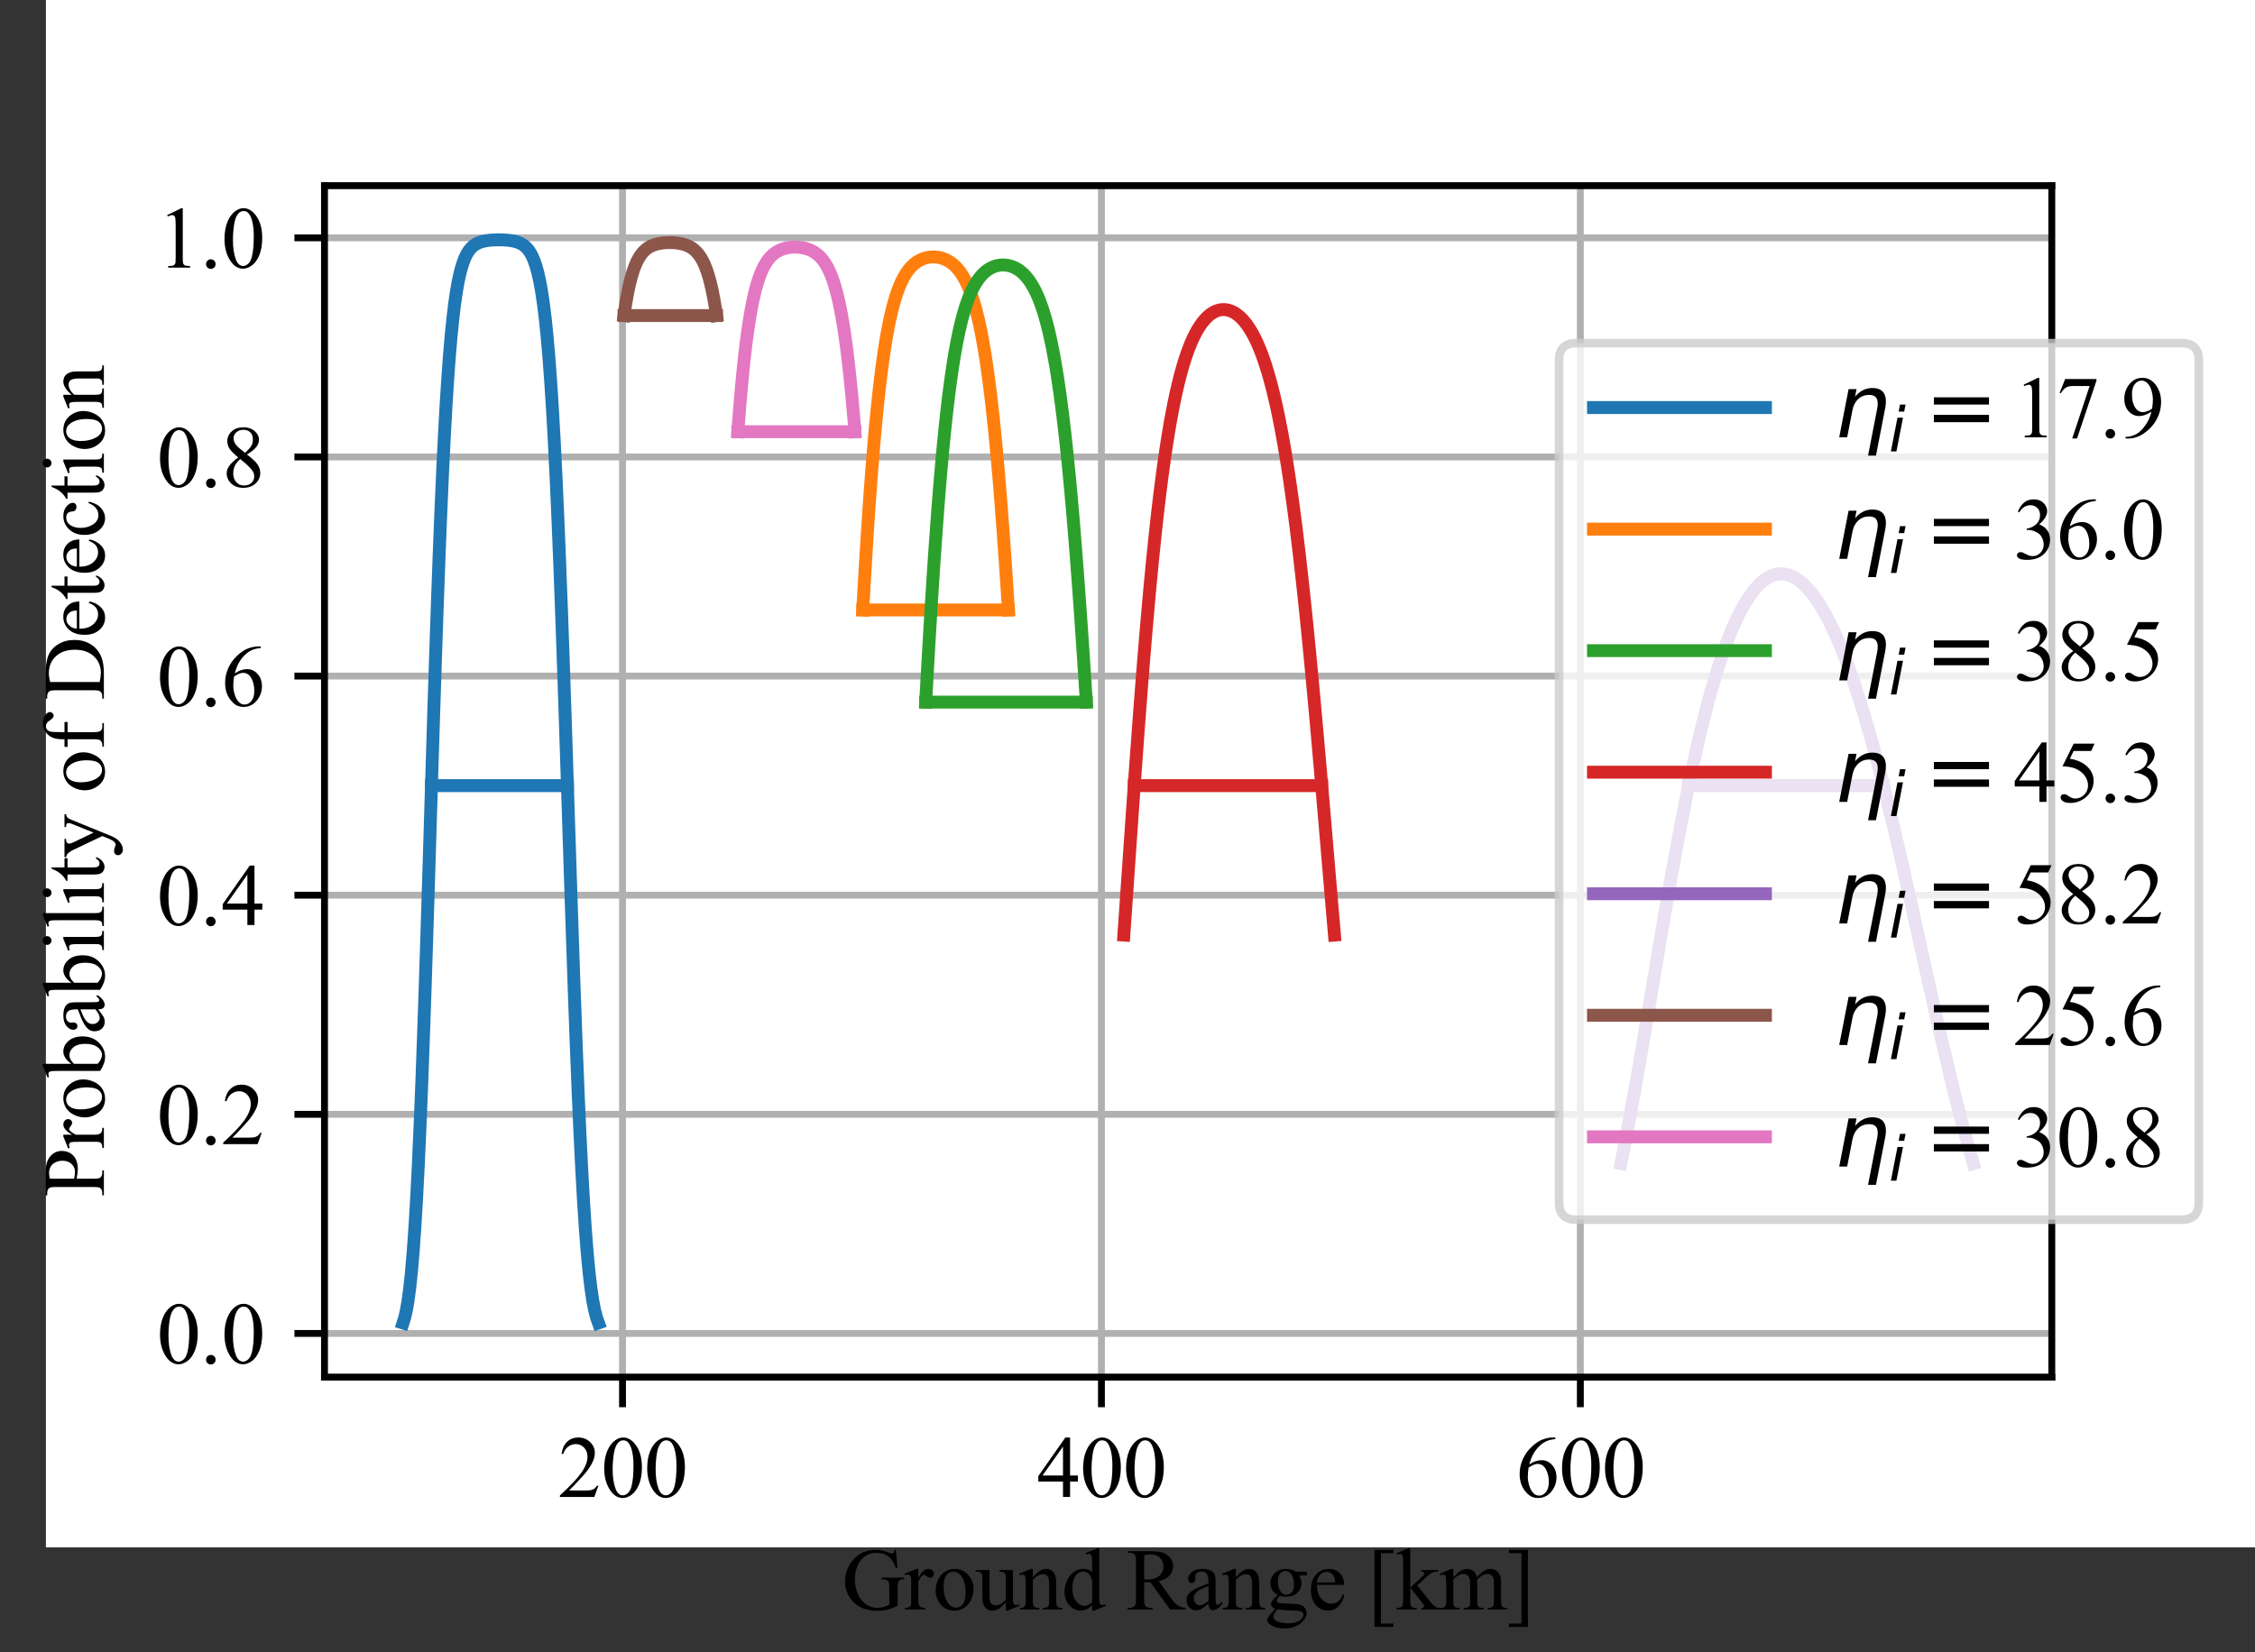 <?xml version="1.0" encoding="UTF-8" standalone="no"?>
<svg
   width="262.251pt"
   height="192.203pt"
   viewBox="0 0 262.251 192.203"
   version="1.1"
   id="svg537"
   sodipodi:docname="fig.svg"
   xmlns:inkscape="http://www.inkscape.org/namespaces/inkscape"
   xmlns:sodipodi="http://sodipodi.sourceforge.net/DTD/sodipodi-0.dtd"
   xmlns:xlink="http://www.w3.org/1999/xlink"
   xmlns="http://www.w3.org/2000/svg"
   xmlns:svg="http://www.w3.org/2000/svg"
   xmlns:rdf="http://www.w3.org/1999/02/22-rdf-syntax-ns#"
   xmlns:cc="http://creativecommons.org/ns#"
   xmlns:dc="http://purl.org/dc/elements/1.1/">
  <rect x="0" y="0" width="262.251" height="192.203" fill="#333333" stroke="none"/>
  <sodipodi:namedview
     id="namedview539"
     pagecolor="#ffffff"
     bordercolor="#000000"
     borderopacity="0.25"
     inkscape:showpageshadow="2"
     inkscape:pageopacity="0.0"
     inkscape:pagecheckerboard="0"
     inkscape:deskcolor="#d1d1d1"
     inkscape:document-units="pt"
     showgrid="false" />
  <defs
     id="defs6">
    <style
       type="text/css"
       id="style4">*{stroke-linejoin: round; stroke-linecap: butt}</style>
  </defs>
  <g
     id="figure_1"
     transform="translate(5.339)">
    <g
       id="patch_1">
      <path
         d="M 0,180 H 259.2 V 0 H 0 Z"
         style="fill:#ffffff"
         id="path8" />
    </g>
    <g
       id="axes_1">
      <g
         id="patch_2">
        <path
           d="M 32.4,160.2 H 233.28 V 21.6 H 32.4 Z"
           style="fill:#ffffff"
           id="path11" />
      </g>
      <g
         id="matplotlib.axis_1">
        <g
           id="xtick_1">
          <g
             id="line2d_1">
            <path
               d="M 67.059,160.2 V 21.6"
               clip-path="url(#p7efea73b7e)"
               style="fill:none;stroke:#b0b0b0;stroke-width:0.8;stroke-linecap:square"
               id="path14" />
          </g>
          <g
             id="line2d_2">
            <defs
               id="defs18">
              <path
                 id="m1ad8801117"
                 d="M 0,0 V 3.5"
                 style="stroke:#000000;stroke-width:0.8" />
            </defs>
            <g
               id="g22">
              <use
                 xlink:href="#m1ad8801117"
                 x="67.059"
                 y="160.2"
                 style="stroke:#000000;stroke-width:0.8"
                 id="use20" />
            </g>
          </g>
          <g
             id="text_1">
            <!-- 200 -->
            <g
               transform="matrix(0.1,0,0,-0.1,59.559,174.144)"
               id="g35">
              <defs
                 id="defs27">
                <path
                   id="TimesNewRomanPSMT-32"
                   d="M 2934,816 2638,0 H 138 v 116 q 1103,1006 1553,1643 450,638 450,1166 0,403 -247,662 -247,260 -591,260 -312,0 -561,-183 Q 494,3481 375,3128 H 259 q 79,578 402,887 323,310 808,310 515,0 860,-331 346,-331 346,-781 0,-322 -150,-644 Q 2294,2063 1775,1497 997,647 803,472 h 1106 q 338,0 474,25 136,25 245,101 110,77 191,218 z"
                   transform="scale(0.016)" />
                <path
                   id="TimesNewRomanPSMT-30"
                   d="m 231,2094 q 0,725 219,1248 219,524 581,780 282,203 582,203 487,0 875,-497 484,-615 484,-1669 0,-737 -213,-1253 Q 2547,391 2217,158 1888,-75 1581,-75 975,-75 572,641 231,1244 231,2094 Z m 613,-78 q 0,-875 215,-1428 179,-466 532,-466 168,0 349,151 182,152 276,508 143,538 143,1516 0,725 -150,1209 -112,360 -290,510 -128,103 -310,103 -212,0 -378,-191 -225,-259 -306,-816 -81,-556 -81,-1096 z"
                   transform="scale(0.016)" />
              </defs>
              <use
                 xlink:href="#TimesNewRomanPSMT-32"
                 id="use29" />
              <use
                 xlink:href="#TimesNewRomanPSMT-30"
                 x="50"
                 id="use31" />
              <use
                 xlink:href="#TimesNewRomanPSMT-30"
                 x="100"
                 id="use33" />
            </g>
          </g>
        </g>
        <g
           id="xtick_2">
          <g
             id="line2d_3">
            <path
               d="M 122.755,160.2 V 21.6"
               clip-path="url(#p7efea73b7e)"
               style="fill:none;stroke:#b0b0b0;stroke-width:0.8;stroke-linecap:square"
               id="path39" />
          </g>
          <g
             id="line2d_4">
            <g
               id="g44">
              <use
                 xlink:href="#m1ad8801117"
                 x="122.755"
                 y="160.2"
                 style="stroke:#000000;stroke-width:0.8"
                 id="use42" />
            </g>
          </g>
          <g
             id="text_2">
            <!-- 400 -->
            <g
               transform="matrix(0.1,0,0,-0.1,115.255,174.144)"
               id="g56">
              <defs
                 id="defs48">
                <path
                   id="TimesNewRomanPSMT-34"
                   d="M 2978,1563 V 1119 H 2409 V 0 H 1894 V 1119 H 100 v 400 l 1966,2806 h 343 V 1563 Z m -1084,0 V 3666 L 406,1563 Z"
                   transform="scale(0.016)" />
              </defs>
              <use
                 xlink:href="#TimesNewRomanPSMT-34"
                 id="use50" />
              <use
                 xlink:href="#TimesNewRomanPSMT-30"
                 x="50"
                 id="use52" />
              <use
                 xlink:href="#TimesNewRomanPSMT-30"
                 x="100"
                 id="use54" />
            </g>
          </g>
        </g>
        <g
           id="xtick_3">
          <g
             id="line2d_5">
            <path
               d="M 178.452,160.2 V 21.6"
               clip-path="url(#p7efea73b7e)"
               style="fill:none;stroke:#b0b0b0;stroke-width:0.8;stroke-linecap:square"
               id="path60" />
          </g>
          <g
             id="line2d_6">
            <g
               id="g65">
              <use
                 xlink:href="#m1ad8801117"
                 x="178.452"
                 y="160.2"
                 style="stroke:#000000;stroke-width:0.8"
                 id="use63" />
            </g>
          </g>
          <g
             id="text_3">
            <!-- 600 -->
            <g
               transform="matrix(0.1,0,0,-0.1,170.952,174.144)"
               id="g77">
              <defs
                 id="defs69">
                <path
                   id="TimesNewRomanPSMT-36"
                   d="m 2869,4325 v -116 q -413,-40 -674,-164 -261,-123 -516,-376 -254,-253 -421,-564 -167,-311 -280,-739 450,309 903,309 435,0 753,-350 319,-350 319,-900 0,-531 -322,-969 -387,-531 -1025,-531 -434,0 -737,288 -594,559 -594,1450 0,568 228,1080 228,513 651,910 424,397 811,534 388,138 723,138 z M 925,2138 q -56,-422 -56,-682 0,-300 111,-652 111,-351 329,-557 160,-147 388,-147 272,0 486,256 214,257 214,732 0,534 -213,924 -212,391 -603,391 -118,0 -254,-50 -136,-50 -402,-215 z"
                   transform="scale(0.016)" />
              </defs>
              <use
                 xlink:href="#TimesNewRomanPSMT-36"
                 id="use71" />
              <use
                 xlink:href="#TimesNewRomanPSMT-30"
                 x="50"
                 id="use73" />
              <use
                 xlink:href="#TimesNewRomanPSMT-30"
                 x="100"
                 id="use75" />
            </g>
          </g>
        </g>
        <g
           id="text_4">
          <!-- Ground Range [km] -->
          <g
             transform="matrix(0.1,0,0,-0.1,92.571,187.227)"
             id="g132">
            <defs
               id="defs96">
              <path
                 id="TimesNewRomanPSMT-47"
                 d="m 3928,4334 110,-1337 h -110 q -165,500 -428,753 -378,366 -972,366 -809,0 -1231,-641 -353,-541 -353,-1287 0,-607 234,-1107 235,-500 614,-733 380,-232 780,-232 234,0 453,59 219,59 422,175 v 1225 q 0,319 -49,417 -48,99 -150,150 -101,52 -357,52 v 119 h 1640 v -119 h -78 q -244,0 -334,-163 -63,-115 -63,-456 V 278 Q 3697,84 3347,-6 2997,-97 2569,-97 1341,-97 703,691 225,1281 225,2053 q 0,560 269,1072 319,609 875,938 465,271 1100,271 231,0 420,-38 189,-37 536,-165 175,-65 234,-65 60,0 102,54 42,55 52,214 z"
                 transform="scale(0.016)" />
              <path
                 id="TimesNewRomanPSMT-72"
                 d="m 1038,2947 v -644 q 359,644 737,644 172,0 284,-105 113,-104 113,-242 0,-122 -82,-207 -81,-84 -193,-84 -109,0 -245,108 -136,108 -202,108 -56,0 -122,-62 -140,-129 -290,-422 V 669 q 0,-238 59,-360 41,-84 144,-140 103,-56 297,-56 V 0 H 72 v 113 q 219,0 325,68 78,50 109,160 16,53 16,303 v 1109 q 0,500 -21,595 -20,96 -75,139 -54,44 -135,44 -97,0 -219,-47 l -31,113 865,350 z"
                 transform="scale(0.016)" />
              <path
                 id="TimesNewRomanPSMT-6f"
                 d="m 1600,2947 q 650,0 1044,-494 334,-422 334,-969 0,-384 -185,-778 Q 2609,313 2286,112 1963,-88 1566,-88 919,-88 538,428 216,863 216,1403 q 0,394 195,783 195,389 514,575 319,186 675,186 z m -97,-203 q -165,0 -333,-99 -167,-98 -270,-345 -103,-247 -103,-634 0,-625 248,-1079 249,-453 655,-453 303,0 500,250 197,250 197,860 0,762 -328,1200 -222,300 -566,300 z"
                 transform="scale(0.016)" />
              <path
                 id="TimesNewRomanPSMT-75"
                 d="M 2709,2863 V 1128 q 0,-497 23,-608 24,-111 75,-155 52,-43 121,-43 97,0 219,53 L 3191,266 2334,-88 H 2194 V 519 Q 1825,119 1631,15 1438,-88 1222,-88 981,-88 804,51 628,191 559,409 491,628 491,1028 v 1278 q 0,203 -44,281 -44,79 -130,121 -86,42 -311,39 v 116 H 1009 V 947 q 0,-400 139,-525 140,-125 336,-125 135,0 305,84 170,85 405,322 v 1622 q 0,244 -89,330 -89,86 -371,92 v 116 z"
                 transform="scale(0.016)" />
              <path
                 id="TimesNewRomanPSMT-6e"
                 d="m 1034,2341 q 504,606 960,606 234,0 403,-117 169,-117 269,-386 68,-188 68,-575 V 647 q 0,-272 44,-369 35,-78 111,-122 77,-43 283,-43 V 0 H 1756 v 113 h 60 q 200,0 279,60 80,61 111,180 13,47 13,294 v 1172 q 0,390 -102,567 -101,177 -342,177 -372,0 -741,-407 V 647 q 0,-291 35,-359 44,-91 120,-133 77,-42 311,-42 V 0 H 84 v 113 h 63 q 219,0 295,110 77,111 77,424 v 1062 q 0,516 -24,628 -23,113 -72,153 -48,41 -129,41 -88,0 -210,-47 l -46,113 862,350 h 134 z"
                 transform="scale(0.016)" />
              <path
                 id="TimesNewRomanPSMT-64"
                 d="M 2222,322 Q 2013,103 1813,7 1613,-88 1381,-88 913,-88 563,304 213,697 213,1313 q 0,615 387,1126 388,511 997,511 378,0 625,-241 v 529 q 0,490 -24,602 -23,113 -73,153 -50,41 -125,41 -81,0 -216,-50 l -40,110 853,350 h 141 V 1134 q 0,-503 23,-614 23,-111 75,-155 52,-43 120,-43 85,0 225,53 l 35,-109 -850,-354 h -144 z m 0,219 v 1475 q -19,212 -113,387 -93,175 -248,264 -155,89 -302,89 -275,0 -490,-247 -285,-325 -285,-950 0,-631 275,-967 275,-336 613,-336 284,0 550,285 z"
                 transform="scale(0.016)" />
              <path
                 id="TimesNewRomanPSMT-20"
                 transform="scale(0.016)"
                 d="" />
              <path
                 id="TimesNewRomanPSMT-52"
                 d="M 4325,0 H 3194 L 1759,1981 q -159,-6 -259,-6 -41,0 -88,1 -46,2 -96,5 V 750 q 0,-400 87,-497 119,-137 356,-137 h 166 V 0 H 109 v 116 h 160 q 269,0 384,175 66,97 66,459 v 2738 q 0,400 -88,496 -122,138 -362,138 H 109 v 116 h 1544 q 675,0 995,-99 321,-98 544,-362 224,-264 224,-630 0,-391 -255,-679 -255,-287 -789,-405 L 3247,847 Q 3547,428 3762,290 3978,153 4325,116 Z M 1316,2178 q 59,0 103,-2 44,-1 72,-1 606,0 914,262 308,263 308,669 0,397 -249,645 -248,249 -658,249 -181,0 -490,-59 z"
                 transform="scale(0.016)" />
              <path
                 id="TimesNewRomanPSMT-61"
                 d="M 1822,413 Q 1381,72 1269,19 1100,-59 909,-59 613,-59 420,144 228,347 228,678 q 0,210 94,363 128,212 445,399 317,188 1055,457 v 112 q 0,429 -136,588 -136,159 -395,159 -197,0 -313,-106 -119,-106 -119,-244 l 7,-181 q 0,-144 -74,-222 -73,-78 -192,-78 -116,0 -189,81 -73,82 -73,222 0,269 275,494 275,225 771,225 382,0 625,-128 185,-97 272,-303 57,-135 57,-550 V 994 q 0,-410 15,-502 16,-92 52,-123 36,-31 83,-31 50,0 87,21 66,41 253,229 V 413 q -350,-469 -669,-469 -153,0 -244,106 -90,106 -93,363 z m 0,203 V 1706 Q 1350,1519 1213,1441 966,1303 859,1153 753,1003 753,825 q 0,-225 134,-374 135,-148 310,-148 237,0 625,313 z"
                 transform="scale(0.016)" />
              <path
                 id="TimesNewRomanPSMT-67"
                 d="m 966,1044 q -263,128 -404,357 -140,230 -140,508 0,425 320,731 321,307 821,307 409,0 709,-200 h 606 q 135,0 156,-8 22,-8 32,-26 18,-29 18,-100 0,-82 -15,-113 -10,-16 -33,-25 -23,-9 -158,-9 h -372 q 175,-225 175,-575 0,-400 -306,-685 -306,-284 -822,-284 -212,0 -434,62 Q 981,866 932,777 884,688 884,625 q 0,-53 52,-103 52,-50 202,-72 87,-12 437,-22 644,-15 834,-44 291,-40 464,-215 174,-175 174,-432 0,-353 -331,-662 -488,-456 -1272,-456 -603,0 -1019,272 -234,156 -234,325 0,75 34,150 53,115 219,321 22,29 319,338 -163,97 -230,173 -67,77 -67,174 0,109 89,256 89,147 411,416 z m 543,1753 q -231,0 -387,-185 -156,-184 -156,-565 0,-494 212,-766 163,-206 413,-206 237,0 390,178 153,178 153,560 0,496 -215,778 -160,206 -410,206 z M 934,0 q -146,-159 -221,-296 -75,-138 -75,-254 0,-150 181,-263 312,-193 903,-193 562,0 829,199 268,198 268,423 0,162 -160,231 -162,69 -643,81 -703,19 -1082,72 z"
                 transform="scale(0.016)" />
              <path
                 id="TimesNewRomanPSMT-65"
                 d="m 681,1784 q -3,-637 310,-1000 312,-362 734,-362 281,0 489,154 208,155 349,530 l 96,-62 Q 2594,616 2278,264 1963,-88 1488,-88 972,-88 605,314 238,716 238,1394 q 0,734 376,1145 377,411 945,411 482,0 791,-317 309,-317 309,-849 z m 0,182 h 1325 q -15,275 -65,387 -78,175 -233,275 -155,100 -324,100 -259,0 -464,-202 -204,-201 -239,-560 z"
                 transform="scale(0.016)" />
              <path
                 id="TimesNewRomanPSMT-5b"
                 d="M 1900,-1269 H 525 V 4334 H 1900 V 4088 H 994 v -5113 h 906 z"
                 transform="scale(0.016)" />
              <path
                 id="TimesNewRomanPSMT-6b"
                 d="M 1047,4444 V 1597 l 728,662 q 231,213 269,269 25,38 25,75 0,63 -52,108 -51,45 -170,52 v 100 h 1244 v -100 q -257,-7 -427,-79 -170,-71 -373,-256 l -735,-678 735,-928 q 306,-384 412,-488 150,-146 263,-190 78,-31 272,-31 V 0 H 1847 v 113 q 119,3 161,35 42,33 42,93 0,72 -125,231 L 1047,1594 V 644 q 0,-278 39,-366 39,-87 111,-125 72,-37 312,-40 V 0 H 53 v 113 q 219,0 328,53 66,34 100,106 47,103 47,356 v 2606 q 0,497 -22,608 -22,111 -72,153 -50,43 -131,43 -65,0 -197,-54 l -53,110 850,350 z"
                 transform="scale(0.016)" />
              <path
                 id="TimesNewRomanPSMT-6d"
                 d="m 1050,2338 q 313,312 369,359 140,119 302,184 163,66 323,66 269,0 462,-157 194,-156 260,-452 322,375 543,492 222,117 457,117 228,0 404,-117 177,-117 280,-383 69,-181 69,-569 V 647 q 0,-269 40,-369 32,-69 116,-117 84,-48 275,-48 V 0 H 3538 v 113 h 59 q 184,0 287,71 72,50 104,160 12,53 12,303 v 1231 q 0,350 -84,494 -122,200 -391,200 -166,0 -333,-83 -167,-83 -404,-308 l -7,-34 7,-134 V 647 q 0,-294 32,-366 33,-72 123,-120 91,-48 310,-48 V 0 H 1806 v 113 q 238,0 327,56 89,56 123,169 16,53 16,309 v 1231 q 0,350 -103,503 -138,200 -385,200 -168,0 -334,-90 -259,-138 -400,-310 V 647 q 0,-281 39,-366 39,-84 115,-126 77,-42 312,-42 V 0 H 100 v 113 q 197,0 275,42 78,42 118,134 41,92 41,358 v 1094 q 0,472 -28,609 -22,103 -69,142 -46,39 -128,39 -87,0 -209,-47 l -47,113 863,350 h 134 z"
                 transform="scale(0.016)" />
              <path
                 id="TimesNewRomanPSMT-5d"
                 d="M 234,4334 H 1609 V -1272 H 234 v 247 h 907 V 4088 H 234 Z"
                 transform="scale(0.016)" />
            </defs>
            <use
               xlink:href="#TimesNewRomanPSMT-47"
               id="use98" />
            <use
               xlink:href="#TimesNewRomanPSMT-72"
               x="72.217"
               id="use100" />
            <use
               xlink:href="#TimesNewRomanPSMT-6f"
               x="105.518"
               id="use102" />
            <use
               xlink:href="#TimesNewRomanPSMT-75"
               x="155.518"
               id="use104" />
            <use
               xlink:href="#TimesNewRomanPSMT-6e"
               x="205.518"
               id="use106" />
            <use
               xlink:href="#TimesNewRomanPSMT-64"
               x="255.518"
               id="use108" />
            <use
               xlink:href="#TimesNewRomanPSMT-20"
               x="305.518"
               id="use110" />
            <use
               xlink:href="#TimesNewRomanPSMT-52"
               x="330.518"
               id="use112" />
            <use
               xlink:href="#TimesNewRomanPSMT-61"
               x="397.217"
               id="use114" />
            <use
               xlink:href="#TimesNewRomanPSMT-6e"
               x="441.602"
               id="use116" />
            <use
               xlink:href="#TimesNewRomanPSMT-67"
               x="491.602"
               id="use118" />
            <use
               xlink:href="#TimesNewRomanPSMT-65"
               x="541.602"
               id="use120" />
            <use
               xlink:href="#TimesNewRomanPSMT-20"
               x="585.986"
               id="use122" />
            <use
               xlink:href="#TimesNewRomanPSMT-5b"
               x="610.986"
               id="use124" />
            <use
               xlink:href="#TimesNewRomanPSMT-6b"
               x="644.287"
               id="use126" />
            <use
               xlink:href="#TimesNewRomanPSMT-6d"
               x="694.287"
               id="use128" />
            <use
               xlink:href="#TimesNewRomanPSMT-5d"
               x="772.07"
               id="use130" />
          </g>
        </g>
      </g>
      <g
         id="matplotlib.axis_2">
        <g
           id="ytick_1">
          <g
             id="line2d_7">
            <path
               d="M 32.4,155.118 H 233.28"
               clip-path="url(#p7efea73b7e)"
               style="fill:none;stroke:#b0b0b0;stroke-width:0.8;stroke-linecap:square"
               id="path136" />
          </g>
          <g
             id="line2d_8">
            <defs
               id="defs140">
              <path
                 id="m14600b7619"
                 d="M 0,0 H -3.5"
                 style="stroke:#000000;stroke-width:0.8" />
            </defs>
            <g
               id="g144">
              <use
                 xlink:href="#m14600b7619"
                 x="32.4"
                 y="155.118"
                 style="stroke:#000000;stroke-width:0.8"
                 id="use142" />
            </g>
          </g>
          <g
             id="text_5">
            <!-- 0.0 -->
            <g
               transform="matrix(0.1,0,0,-0.1,12.9,158.59)"
               id="g156">
              <defs
                 id="defs148">
                <path
                   id="TimesNewRomanPSMT-2e"
                   d="M 800,606 Q 947,606 1047,504 1147,403 1147,259 1147,116 1045,14 944,-88 800,-88 656,-88 554,14 453,116 453,259 q 0,147 101,247 102,100 246,100 z"
                   transform="scale(0.016)" />
              </defs>
              <use
                 xlink:href="#TimesNewRomanPSMT-30"
                 id="use150" />
              <use
                 xlink:href="#TimesNewRomanPSMT-2e"
                 x="50"
                 id="use152" />
              <use
                 xlink:href="#TimesNewRomanPSMT-30"
                 x="75"
                 id="use154" />
            </g>
          </g>
        </g>
        <g
           id="ytick_2">
          <g
             id="line2d_9">
            <path
               d="M 32.4,129.628 H 233.28"
               clip-path="url(#p7efea73b7e)"
               style="fill:none;stroke:#b0b0b0;stroke-width:0.8;stroke-linecap:square"
               id="path160" />
          </g>
          <g
             id="line2d_10">
            <g
               id="g165">
              <use
                 xlink:href="#m14600b7619"
                 x="32.4"
                 y="129.628"
                 style="stroke:#000000;stroke-width:0.8"
                 id="use163" />
            </g>
          </g>
          <g
             id="text_6">
            <!-- 0.2 -->
            <g
               transform="matrix(0.1,0,0,-0.1,12.9,133.1)"
               id="g174">
              <use
                 xlink:href="#TimesNewRomanPSMT-30"
                 id="use168" />
              <use
                 xlink:href="#TimesNewRomanPSMT-2e"
                 x="50"
                 id="use170" />
              <use
                 xlink:href="#TimesNewRomanPSMT-32"
                 x="75"
                 id="use172" />
            </g>
          </g>
        </g>
        <g
           id="ytick_3">
          <g
             id="line2d_11">
            <path
               d="M 32.4,104.138 H 233.28"
               clip-path="url(#p7efea73b7e)"
               style="fill:none;stroke:#b0b0b0;stroke-width:0.8;stroke-linecap:square"
               id="path178" />
          </g>
          <g
             id="line2d_12">
            <g
               id="g183">
              <use
                 xlink:href="#m14600b7619"
                 x="32.4"
                 y="104.138"
                 style="stroke:#000000;stroke-width:0.8"
                 id="use181" />
            </g>
          </g>
          <g
             id="text_7">
            <!-- 0.4 -->
            <g
               transform="matrix(0.1,0,0,-0.1,12.9,107.61)"
               id="g192">
              <use
                 xlink:href="#TimesNewRomanPSMT-30"
                 id="use186" />
              <use
                 xlink:href="#TimesNewRomanPSMT-2e"
                 x="50"
                 id="use188" />
              <use
                 xlink:href="#TimesNewRomanPSMT-34"
                 x="75"
                 id="use190" />
            </g>
          </g>
        </g>
        <g
           id="ytick_4">
          <g
             id="line2d_13">
            <path
               d="M 32.4,78.647 H 233.28"
               clip-path="url(#p7efea73b7e)"
               style="fill:none;stroke:#b0b0b0;stroke-width:0.8;stroke-linecap:square"
               id="path196" />
          </g>
          <g
             id="line2d_14">
            <g
               id="g201">
              <use
                 xlink:href="#m14600b7619"
                 x="32.4"
                 y="78.647"
                 style="stroke:#000000;stroke-width:0.8"
                 id="use199" />
            </g>
          </g>
          <g
             id="text_8">
            <!-- 0.6 -->
            <g
               transform="matrix(0.1,0,0,-0.1,12.9,82.119)"
               id="g210">
              <use
                 xlink:href="#TimesNewRomanPSMT-30"
                 id="use204" />
              <use
                 xlink:href="#TimesNewRomanPSMT-2e"
                 x="50"
                 id="use206" />
              <use
                 xlink:href="#TimesNewRomanPSMT-36"
                 x="75"
                 id="use208" />
            </g>
          </g>
        </g>
        <g
           id="ytick_5">
          <g
             id="line2d_15">
            <path
               d="M 32.4,53.157 H 233.28"
               clip-path="url(#p7efea73b7e)"
               style="fill:none;stroke:#b0b0b0;stroke-width:0.8;stroke-linecap:square"
               id="path214" />
          </g>
          <g
             id="line2d_16">
            <g
               id="g219">
              <use
                 xlink:href="#m14600b7619"
                 x="32.4"
                 y="53.157"
                 style="stroke:#000000;stroke-width:0.8"
                 id="use217" />
            </g>
          </g>
          <g
             id="text_9">
            <!-- 0.8 -->
            <g
               transform="matrix(0.1,0,0,-0.1,12.9,56.629)"
               id="g231">
              <defs
                 id="defs223">
                <path
                   id="TimesNewRomanPSMT-38"
                   d="m 1228,2134 q -503,413 -649,663 -145,250 -145,519 0,412 319,710 319,299 847,299 513,0 825,-278 313,-278 313,-634 0,-238 -169,-485 -169,-247 -703,-581 550,-425 728,-669 237,-319 237,-672 0,-447 -341,-764 -340,-317 -893,-317 -603,0 -941,378 -268,303 -268,663 0,281 189,557 189,277 651,611 z m 491,335 q 375,337 475,532 100,196 100,443 0,328 -185,514 -184,186 -503,186 -318,0 -518,-185 -200,-184 -200,-431 0,-162 82,-325 83,-162 236,-309 z M 1375,2016 Q 1116,1797 991,1539 866,1281 866,981 866,578 1086,336 1306,94 1647,94 q 337,0 540,190 204,191 204,463 0,225 -119,403 -222,331 -897,866 z"
                   transform="scale(0.016)" />
              </defs>
              <use
                 xlink:href="#TimesNewRomanPSMT-30"
                 id="use225" />
              <use
                 xlink:href="#TimesNewRomanPSMT-2e"
                 x="50"
                 id="use227" />
              <use
                 xlink:href="#TimesNewRomanPSMT-38"
                 x="75"
                 id="use229" />
            </g>
          </g>
        </g>
        <g
           id="ytick_6">
          <g
             id="line2d_17">
            <path
               d="M 32.4,27.667 H 233.28"
               clip-path="url(#p7efea73b7e)"
               style="fill:none;stroke:#b0b0b0;stroke-width:0.8;stroke-linecap:square"
               id="path235" />
          </g>
          <g
             id="line2d_18">
            <g
               id="g240">
              <use
                 xlink:href="#m14600b7619"
                 x="32.4"
                 y="27.667"
                 style="stroke:#000000;stroke-width:0.8"
                 id="use238" />
            </g>
          </g>
          <g
             id="text_10">
            <!-- 1.0 -->
            <g
               transform="matrix(0.1,0,0,-0.1,12.9,31.138)"
               id="g252">
              <defs
                 id="defs244">
                <path
                   id="TimesNewRomanPSMT-31"
                   d="m 750,3822 1031,503 h 103 V 747 q 0,-356 30,-444 30,-87 123,-134 94,-47 382,-53 V 0 H 825 v 116 q 300,6 387,51 88,46 122,122 35,77 35,458 v 2287 q 0,463 -31,594 -22,100 -80,147 -58,47 -139,47 -116,0 -322,-97 z"
                   transform="scale(0.016)" />
              </defs>
              <use
                 xlink:href="#TimesNewRomanPSMT-31"
                 id="use246" />
              <use
                 xlink:href="#TimesNewRomanPSMT-2e"
                 x="50"
                 id="use248" />
              <use
                 xlink:href="#TimesNewRomanPSMT-30"
                 x="75"
                 id="use250" />
            </g>
          </g>
        </g>
        <g
           id="text_11">
          <!-- Probability of Detection -->
          <g
             transform="matrix(0,-0.1,-0.1,0,6.742,139.223)"
             id="g315">
            <defs
               id="defs265">
              <path
                 id="TimesNewRomanPSMT-50"
                 d="M 1313,1984 V 750 q 0,-400 87,-497 119,-137 359,-137 h 163 V 0 H 106 v 116 h 160 q 268,0 384,175 63,97 63,459 v 2738 q 0,400 -85,496 -122,138 -362,138 H 106 v 116 h 1553 q 569,0 897,-118 328,-117 553,-395 225,-278 225,-659 0,-519 -342,-844 -342,-325 -967,-325 -153,0 -331,22 -178,22 -381,65 z m 0,179 q 165,-32 293,-48 128,-15 219,-15 325,0 561,251 236,252 236,652 0,275 -113,511 -112,236 -319,353 -206,117 -468,117 -159,0 -409,-59 z"
                 transform="scale(0.016)" />
              <path
                 id="TimesNewRomanPSMT-62"
                 d="m 984,2369 q 416,578 897,578 441,0 769,-377 328,-376 328,-1029 Q 2978,778 2472,313 2038,-88 1503,-88 1253,-88 995,3 738,94 469,275 v 2966 q 0,487 -24,599 -23,113 -73,153 -50,41 -125,41 -88,0 -219,-50 l -44,110 860,350 h 140 z m 0,-200 V 456 q 160,-156 330,-236 170,-79 349,-79 284,0 529,312 246,313 246,910 0,550 -246,845 -245,295 -558,295 -165,0 -331,-84 -125,-63 -319,-250 z"
                 transform="scale(0.016)" />
              <path
                 id="TimesNewRomanPSMT-69"
                 d="m 928,4444 q 131,0 223,-93 93,-92 93,-223 0,-131 -93,-225 -92,-94 -223,-94 -131,0 -225,94 -94,94 -94,225 0,131 92,223 93,93 227,93 z M 1188,2947 V 647 q 0,-269 39,-358 39,-89 115,-133 77,-43 280,-43 V 0 H 231 v 113 q 210,0 281,40 72,41 114,134 43,94 43,360 v 1103 q 0,466 -28,603 -22,100 -69,139 -47,39 -128,39 -88,0 -213,-47 l -43,113 862,350 z"
                 transform="scale(0.016)" />
              <path
                 id="TimesNewRomanPSMT-6c"
                 d="M 1184,4444 V 647 q 0,-269 39,-357 40,-87 121,-132 81,-45 303,-45 V 0 H 244 v 113 q 197,0 268,40 72,41 113,134 41,94 41,360 v 2600 q 0,484 -22,595 -22,111 -71,151 -48,41 -123,41 -81,0 -206,-50 l -53,110 853,350 z"
                 transform="scale(0.016)" />
              <path
                 id="TimesNewRomanPSMT-74"
                 d="m 1031,3803 v -940 h 669 V 2644 H 1031 V 788 q 0,-279 80,-376 80,-96 205,-96 103,0 200,64 97,64 150,189 h 122 Q 1678,263 1478,108 1278,-47 1066,-47 922,-47 784,33 647,113 581,261 516,409 516,719 V 2644 H 63 v 103 q 171,69 351,233 180,164 320,389 72,119 200,434 z"
                 transform="scale(0.016)" />
              <path
                 id="TimesNewRomanPSMT-79"
                 d="m 38,2863 h 1334 v -116 h -66 q -140,0 -211,-61 -70,-61 -70,-152 0,-121 103,-337 l 697,-1444 641,1581 q 53,129 53,254 0,56 -22,84 -25,34 -78,54 -53,21 -188,21 v 116 h 932 v -116 q -116,-13 -179,-51 -62,-37 -137,-140 -28,-43 -106,-240 L 1575,-541 q -169,-415 -443,-627 -273,-213 -526,-213 -184,0 -303,106 -119,106 -119,244 0,131 86,211 86,79 236,79 103,0 282,-68 125,-47 156,-47 94,0 204,97 111,96 224,375 L 1575,113 547,2272 q -47,97 -150,241 -78,109 -128,146 -72,50 -231,88 z"
                 transform="scale(0.016)" />
              <path
                 id="TimesNewRomanPSMT-66"
                 d="M 1319,2638 V 756 q 0,-400 87,-506 116,-137 310,-137 h 259 V 0 H 266 v 113 h 128 q 125,0 228,62 103,63 142,169 39,106 39,412 V 2638 H 247 v 225 h 556 v 187 q 0,428 137,725 138,297 421,480 283,183 636,183 328,0 603,-213 181,-141 181,-316 0,-93 -81,-176 -81,-83 -175,-83 -72,0 -152,51 -79,52 -195,222 -115,171 -212,230 -97,60 -216,60 -144,0 -244,-77 -100,-77 -144,-238 -43,-160 -43,-829 v -206 h 737 v -225 z"
                 transform="scale(0.016)" />
              <path
                 id="TimesNewRomanPSMT-44"
                 d="m 109,0 v 116 h 160 q 269,0 381,172 69,103 69,462 v 2738 q 0,396 -88,496 -122,138 -362,138 H 109 v 116 h 1725 q 950,0 1445,-216 496,-216 797,-719 302,-503 302,-1162 0,-885 -537,-1478 Q 3238,0 2003,0 Z m 1210,306 q 397,-87 665,-87 725,0 1203,509 479,510 479,1381 0,879 -479,1385 -478,506 -1228,506 -281,0 -640,-91 z"
                 transform="scale(0.016)" />
              <path
                 id="TimesNewRomanPSMT-63"
                 d="M 2631,1088 Q 2516,522 2178,217 1841,-88 1431,-88 944,-88 581,321 219,731 219,1428 q 0,675 401,1097 402,422 964,422 422,0 694,-224 272,-223 272,-464 0,-118 -77,-192 -76,-73 -214,-73 -184,0 -278,119 -53,65 -70,249 -17,185 -127,282 -109,94 -303,94 -312,0 -503,-232 -253,-306 -253,-809 0,-513 251,-905 252,-392 680,-392 307,0 550,209 172,144 335,522 z"
                 transform="scale(0.016)" />
            </defs>
            <use
               xlink:href="#TimesNewRomanPSMT-50"
               id="use267" />
            <use
               xlink:href="#TimesNewRomanPSMT-72"
               x="55.615"
               id="use269" />
            <use
               xlink:href="#TimesNewRomanPSMT-6f"
               x="88.916"
               id="use271" />
            <use
               xlink:href="#TimesNewRomanPSMT-62"
               x="138.916"
               id="use273" />
            <use
               xlink:href="#TimesNewRomanPSMT-61"
               x="188.916"
               id="use275" />
            <use
               xlink:href="#TimesNewRomanPSMT-62"
               x="233.301"
               id="use277" />
            <use
               xlink:href="#TimesNewRomanPSMT-69"
               x="283.301"
               id="use279" />
            <use
               xlink:href="#TimesNewRomanPSMT-6c"
               x="311.084"
               id="use281" />
            <use
               xlink:href="#TimesNewRomanPSMT-69"
               x="338.867"
               id="use283" />
            <use
               xlink:href="#TimesNewRomanPSMT-74"
               x="366.65"
               id="use285" />
            <use
               xlink:href="#TimesNewRomanPSMT-79"
               x="394.434"
               id="use287" />
            <use
               xlink:href="#TimesNewRomanPSMT-20"
               x="444.434"
               id="use289" />
            <use
               xlink:href="#TimesNewRomanPSMT-6f"
               x="469.434"
               id="use291" />
            <use
               xlink:href="#TimesNewRomanPSMT-66"
               x="519.434"
               id="use293" />
            <use
               xlink:href="#TimesNewRomanPSMT-20"
               x="552.734"
               id="use295" />
            <use
               xlink:href="#TimesNewRomanPSMT-44"
               x="577.734"
               id="use297" />
            <use
               xlink:href="#TimesNewRomanPSMT-65"
               x="649.951"
               id="use299" />
            <use
               xlink:href="#TimesNewRomanPSMT-74"
               x="694.336"
               id="use301" />
            <use
               xlink:href="#TimesNewRomanPSMT-65"
               x="722.119"
               id="use303" />
            <use
               xlink:href="#TimesNewRomanPSMT-63"
               x="766.504"
               id="use305" />
            <use
               xlink:href="#TimesNewRomanPSMT-74"
               x="810.889"
               id="use307" />
            <use
               xlink:href="#TimesNewRomanPSMT-69"
               x="838.672"
               id="use309" />
            <use
               xlink:href="#TimesNewRomanPSMT-6f"
               x="866.455"
               id="use311" />
            <use
               xlink:href="#TimesNewRomanPSMT-6e"
               x="916.455"
               id="use313" />
          </g>
        </g>
      </g>
      <g
         id="line2d_19">
        <path
           d="m 41.531,153.9 0.198,-0.63 0.198,-0.866 0.198,-1.157 0.199,-1.503 0.199,-1.906 0.199,-2.36 0.199,-2.857 0.199,-3.386 0.199,-3.931 0.199,-4.473 0.199,-4.991 0.2,-5.464 0.2,-5.87 0.2,-6.191 0.2,-6.412 0.2,-6.524 0.2,-6.523 0.2,-6.411 0.201,-6.196 0.201,-5.893 0.201,-5.516 0.201,-5.086 0.201,-4.622 0.201,-4.142 0.201,-3.663 0.201,-3.2 0.202,-2.763 0.202,-2.36 0.202,-1.996 0.202,-1.673 0.202,-1.392 0.202,-1.149 0.203,-0.943 0.203,-0.769 0.203,-0.625 0.203,-0.506 0.203,-0.409 0.203,-0.33 0.203,-0.266 0.204,-0.214 0.204,-0.172 0.204,-0.139 0.204,-0.112 0.204,-0.09 0.204,-0.073 0.205,-0.059 0.205,-0.047 0.205,-0.038 0.205,-0.03 0.205,-0.024 0.205,-0.018 0.206,-0.014 0.206,-0.01 0.206,-0.006 0.206,-0.002 0.206,0.001 0.206,0.005 0.207,0.008 0.207,0.012 0.207,0.017 0.207,0.022 0.207,0.028 0.207,0.035 0.208,0.044 0.208,0.055 0.208,0.069 0.208,0.086 0.208,0.107 0.209,0.133 0.209,0.165 0.209,0.206 0.209,0.257 0.209,0.321 0.209,0.4 0.21,0.498 0.21,0.617 0.21,0.763 0.21,0.94 0.21,1.151 0.211,1.4 0.211,1.691 0.211,2.024 0.211,2.401 0.211,2.819 0.212,3.272 0.212,3.751 0.212,4.245 0.212,4.738 0.212,5.211 0.213,5.644 0.213,6.017 0.213,6.31 0.213,6.507 0.213,6.594 0.214,6.565 0.214,6.421 0.214,6.166 0.214,5.814 0.215,5.38 0.215,4.886 0.215,4.354 0.215,3.806 0.215,3.262 0.216,2.74 0.216,2.255 0.216,1.817 0.216,1.432 0.217,1.102 0.217,0.828 0.217,0.605"
           clip-path="url(#p7efea73b7e)"
           style="fill:none;stroke:#1f77b4;stroke-width:1.5;stroke-linecap:square"
           id="path319" />
      </g>
      <g
         id="line2d_20">
        <path
           d="m 44.839,91.392 h 15.81"
           clip-path="url(#p7efea73b7e)"
           style="fill:none;stroke:#1f77b4;stroke-width:1.5;stroke-linecap:square"
           id="path322" />
      </g>
      <g
         id="line2d_21">
        <path
           d="m 94.999,70.956 0.146,-2.587 0.146,-2.49 0.146,-2.389 0.146,-2.285 0.146,-2.18 0.147,-2.073 0.147,-1.966 0.147,-1.859 0.147,-1.754 0.147,-1.651 0.147,-1.55 0.147,-1.452 0.147,-1.358 0.148,-1.267 0.148,-1.18 0.148,-1.097 0.148,-1.018 0.148,-0.944 0.148,-0.873 0.148,-0.807 0.149,-0.745 0.149,-0.687 0.149,-0.632 0.149,-0.582 0.149,-0.535 0.149,-0.491 0.149,-0.451 0.15,-0.413 0.15,-0.379 0.15,-0.347 0.15,-0.317 0.15,-0.29 0.15,-0.265 0.151,-0.242 0.151,-0.221 0.151,-0.201 0.151,-0.183 0.151,-0.167 0.151,-0.151 0.151,-0.137 0.152,-0.124 0.152,-0.111 0.152,-0.1 0.152,-0.089 0.152,-0.079 0.152,-0.07 0.152,-0.061 0.153,-0.053 0.153,-0.045 0.153,-0.037 0.153,-0.03 0.153,-0.023 0.153,-0.016 0.154,-0.009 0.154,-0.002 0.154,0.005 0.154,0.012 0.154,0.019 0.154,0.026 0.154,0.033 0.155,0.04 0.155,0.048 0.155,0.056 0.155,0.065 0.155,0.074 0.155,0.083 0.156,0.093 0.156,0.104 0.156,0.116 0.156,0.129 0.156,0.142 0.156,0.157 0.157,0.172 0.157,0.19 0.157,0.208 0.157,0.228 0.157,0.25 0.157,0.273 0.158,0.299 0.158,0.326 0.158,0.356 0.158,0.388 0.158,0.423 0.158,0.461 0.159,0.502 0.159,0.546 0.159,0.593 0.159,0.643 0.159,0.698 0.159,0.756 0.16,0.817 0.16,0.883 0.16,0.953 0.16,1.026 0.16,1.104 0.16,1.185 0.161,1.27 0.161,1.359 0.161,1.451 0.161,1.546 0.161,1.643 0.161,1.743 0.162,1.844 0.162,1.946 0.162,2.049 0.162,2.15 0.162,2.251 0.163,2.349 0.163,2.445 0.163,2.536"
           clip-path="url(#p7efea73b7e)"
           style="fill:none;stroke:#ff7f0e;stroke-width:1.5;stroke-linecap:square"
           id="path325" />
      </g>
      <g
         id="line2d_22">
        <path
           d="M 94.999,70.956 H 111.935"
           clip-path="url(#p7efea73b7e)"
           style="fill:none;stroke:#ff7f0e;stroke-width:1.5;stroke-linecap:square"
           id="path328" />
      </g>
      <g
         id="line2d_23">
        <path
           d="m 102.316,81.676 0.16,-2.896 0.16,-2.821 0.16,-2.738 0.16,-2.648 0.16,-2.553 0.161,-2.453 0.161,-2.35 0.161,-2.244 0.161,-2.137 0.161,-2.029 0.161,-1.921 0.162,-1.815 0.162,-1.71 0.162,-1.607 0.162,-1.507 0.162,-1.411 0.162,-1.318 0.163,-1.229 0.163,-1.144 0.163,-1.063 0.163,-0.986 0.163,-0.913 0.164,-0.845 0.164,-0.781 0.164,-0.72 0.164,-0.664 0.164,-0.612 0.164,-0.563 0.165,-0.517 0.165,-0.475 0.165,-0.436 0.165,-0.399 0.165,-0.366 0.166,-0.335 0.166,-0.306 0.166,-0.279 0.166,-0.254 0.166,-0.231 0.166,-0.21 0.167,-0.191 0.167,-0.172 0.167,-0.155 0.167,-0.139 0.167,-0.125 0.168,-0.111 0.168,-0.098 0.168,-0.085 0.168,-0.073 0.168,-0.062 0.169,-0.051 0.169,-0.041 0.169,-0.031 0.169,-0.021 0.169,-0.011 0.169,-0.002 0.17,0.008 0.17,0.017 0.17,0.027 0.17,0.037 0.17,0.047 0.171,0.058 0.171,0.069 0.171,0.08 0.171,0.092 0.171,0.105 0.172,0.118 0.172,0.133 0.172,0.148 0.172,0.164 0.172,0.182 0.173,0.201 0.173,0.221 0.173,0.243 0.173,0.266 0.173,0.292 0.174,0.319 0.174,0.348 0.174,0.38 0.174,0.415 0.174,0.452 0.175,0.491 0.175,0.534 0.175,0.58 0.175,0.629 0.176,0.682 0.176,0.739 0.176,0.799 0.176,0.863 0.176,0.931 0.177,1.003 0.177,1.078 0.177,1.158 0.177,1.241 0.177,1.328 0.178,1.419 0.178,1.512 0.178,1.609 0.178,1.707 0.179,1.808 0.179,1.909 0.179,2.012 0.179,2.114 0.179,2.215 0.18,2.314 0.18,2.411 0.18,2.504 0.18,2.592 0.181,2.675 0.181,2.751 0.181,2.82"
           clip-path="url(#p7efea73b7e)"
           style="fill:none;stroke:#2ca02c;stroke-width:1.5;stroke-linecap:square"
           id="path331" />
      </g>
      <g
         id="line2d_24">
        <path
           d="m 102.316,81.676 h 18.681"
           clip-path="url(#p7efea73b7e)"
           style="fill:none;stroke:#2ca02c;stroke-width:1.5;stroke-linecap:square"
           id="path334" />
      </g>
      <g
         id="line2d_25">
        <path
           d="m 125.362,108.778 0.205,-2.959 0.205,-2.976 0.206,-2.981 0.206,-2.973 0.206,-2.954 0.206,-2.923 0.207,-2.881 0.207,-2.83 0.207,-2.769 0.208,-2.7 0.208,-2.624 0.208,-2.542 0.208,-2.455 0.209,-2.364 0.209,-2.269 0.209,-2.172 0.21,-2.074 0.21,-1.975 0.21,-1.876 0.211,-1.778 0.211,-1.682 0.211,-1.587 0.212,-1.494 0.212,-1.404 0.212,-1.318 0.212,-1.234 0.213,-1.154 0.213,-1.077 0.213,-1.003 0.214,-0.934 0.214,-0.867 0.214,-0.804 0.215,-0.745 0.215,-0.689 0.215,-0.636 0.216,-0.586 0.216,-0.538 0.216,-0.494 0.217,-0.452 0.217,-0.413 0.217,-0.375 0.218,-0.34 0.218,-0.307 0.218,-0.275 0.219,-0.245 0.219,-0.216 0.219,-0.189 0.22,-0.163 0.22,-0.137 0.22,-0.113 0.221,-0.089 0.221,-0.066 0.221,-0.043 0.222,-0.02 0.222,0.002 0.222,0.025 0.223,0.047 0.223,0.07 0.223,0.093 0.224,0.117 0.224,0.142 0.224,0.167 0.225,0.193 0.225,0.22 0.225,0.248 0.226,0.278 0.226,0.309 0.227,0.342 0.227,0.376 0.227,0.413 0.228,0.452 0.228,0.492 0.228,0.536 0.229,0.581 0.229,0.63 0.229,0.681 0.23,0.735 0.23,0.792 0.231,0.852 0.231,0.915 0.231,0.982 0.232,1.051 0.232,1.124 0.232,1.199 0.233,1.278 0.233,1.359 0.233,1.443 0.234,1.53 0.234,1.618 0.235,1.708 0.235,1.798 0.235,1.89 0.236,1.981 0.236,2.072 0.237,2.162 0.237,2.249 0.237,2.334 0.238,2.414 0.238,2.491 0.239,2.562 0.239,2.627 0.239,2.685 0.24,2.735 0.24,2.776 0.24,2.809 0.241,2.832 0.241,2.844 0.242,2.846 0.242,2.837 0.243,2.818"
           clip-path="url(#p7efea73b7e)"
           style="fill:none;stroke:#d62728;stroke-width:1.5;stroke-linecap:square"
           id="path337" />
      </g>
      <g
         id="line2d_26">
        <path
           d="m 126.569,91.392 h 21.805"
           clip-path="url(#p7efea73b7e)"
           style="fill:none;stroke:#d62728;stroke-width:1.5;stroke-linecap:square"
           id="path340" />
      </g>
      <g
         id="line2d_27">
        <path
           d="m 183.167,135.356 0.328,-1.639 0.329,-1.699 0.33,-1.753 0.33,-1.804 0.331,-1.849 0.332,-1.888 0.333,-1.922 0.333,-1.951 0.334,-1.973 0.335,-1.989 0.335,-1.999 0.336,-2.003 0.337,-2.002 0.338,-1.994 0.338,-1.981 0.339,-1.963 0.34,-1.94 0.341,-1.912 0.341,-1.88 0.342,-1.844 0.343,-1.804 0.344,-1.76 0.344,-1.714 0.345,-1.665 0.346,-1.614 0.347,-1.56 0.348,-1.505 0.348,-1.449 0.349,-1.391 0.35,-1.333 0.351,-1.274 0.351,-1.215 0.352,-1.155 0.353,-1.095 0.354,-1.036 0.355,-0.977 0.355,-0.918 0.356,-0.86 0.357,-0.802 0.358,-0.744 0.359,-0.688 0.36,-0.632 0.36,-0.576 0.361,-0.522 0.362,-0.468 0.363,-0.414 0.364,-0.361 0.365,-0.309 0.365,-0.257 0.366,-0.206 0.367,-0.155 0.368,-0.104 0.369,-0.054 0.37,-0.003 0.37,0.047 0.371,0.097 0.372,0.147 0.373,0.197 0.374,0.247 0.375,0.297 0.376,0.348 0.377,0.399 0.378,0.45 0.378,0.501 0.379,0.552 0.38,0.604 0.381,0.657 0.382,0.709 0.383,0.762 0.384,0.815 0.385,0.868 0.386,0.922 0.387,0.975 0.388,1.029 0.388,1.082 0.389,1.135 0.39,1.188 0.391,1.24 0.392,1.291 0.393,1.342 0.394,1.391 0.395,1.44 0.396,1.486 0.397,1.531 0.398,1.574 0.399,1.615 0.4,1.653 0.401,1.688 0.402,1.721 0.403,1.75 0.404,1.776 0.405,1.798 0.406,1.816 0.407,1.831 0.408,1.841 0.409,1.846 0.41,1.848 0.411,1.844 0.412,1.836 0.413,1.824 0.414,1.807 0.415,1.785 0.416,1.759 0.417,1.728 0.418,1.694 0.419,1.655 0.42,1.613 0.421,1.568 0.422,1.519 0.423,1.467"
           clip-path="url(#p7efea73b7e)"
           style="fill:none;stroke:#9467bd;stroke-width:1.5;stroke-linecap:square"
           id="path343" />
      </g>
      <g
         id="line2d_28">
        <path
           d="m 191.044,91.392 h 22.661"
           clip-path="url(#p7efea73b7e)"
           style="fill:none;stroke:#9467bd;stroke-width:1.5;stroke-linecap:square"
           id="path346" />
      </g>
      <g
         id="line2d_29">
        <path
           d="m 67.231,36.708 0.095,-0.663 0.095,-0.616 0.095,-0.572 0.095,-0.53 0.095,-0.491 0.095,-0.455 0.095,-0.42 0.095,-0.388 0.096,-0.359 0.096,-0.331 0.096,-0.305 0.096,-0.281 0.096,-0.259 0.096,-0.239 0.096,-0.22 0.096,-0.202 0.096,-0.186 0.096,-0.171 0.096,-0.158 0.096,-0.145 0.096,-0.133 0.096,-0.122 0.096,-0.113 0.096,-0.103 0.096,-0.095 0.096,-0.087 0.096,-0.08 0.096,-0.074 0.096,-0.068 0.097,-0.062 0.097,-0.057 0.097,-0.053 0.097,-0.048 0.097,-0.044 0.097,-0.041 0.097,-0.037 0.097,-0.034 0.097,-0.031 0.097,-0.028 0.097,-0.026 0.097,-0.023 0.097,-0.021 0.097,-0.019 0.097,-0.017 0.097,-0.015 0.097,-0.014 0.097,-0.012 0.097,-0.01 0.097,-0.009 0.098,-0.007 0.098,-0.006 0.098,-0.005 0.098,-0.003 0.098,-0.002 0.098,-7.66e-4 0.098,5.33e-4 0.098,0.002 0.098,0.003 0.098,0.004 0.098,0.006 0.098,0.007 0.098,0.009 0.098,0.01 0.098,0.012 0.098,0.013 0.098,0.015 0.098,0.017 0.098,0.019 0.099,0.021 0.099,0.023 0.099,0.025 0.099,0.028 0.099,0.031 0.099,0.034 0.099,0.037 0.099,0.04 0.099,0.044 0.099,0.048 0.099,0.052 0.099,0.057 0.099,0.062 0.099,0.067 0.099,0.073 0.099,0.08 0.099,0.087 0.099,0.095 0.099,0.103 0.1,0.112 0.1,0.122 0.1,0.133 0.1,0.144 0.1,0.157 0.1,0.171 0.1,0.186 0.1,0.202 0.1,0.22 0.1,0.239 0.1,0.259 0.1,0.282 0.1,0.306 0.1,0.331 0.1,0.359 0.1,0.389 0.1,0.421 0.1,0.456 0.101,0.493 0.101,0.532 0.101,0.574 0.101,0.618 0.101,0.665"
           clip-path="url(#p7efea73b7e)"
           style="fill:none;stroke:#8c564b;stroke-width:1.5;stroke-linecap:square"
           id="path349" />
      </g>
      <g
         id="line2d_30">
        <path
           d="M 67.231,36.708 H 77.995"
           clip-path="url(#p7efea73b7e)"
           style="fill:none;stroke:#8c564b;stroke-width:1.5;stroke-linecap:square"
           id="path352" />
      </g>
      <g
         id="line2d_31">
        <path
           d="m 80.47,50.221 0.119,-1.585 0.119,-1.492 0.119,-1.401 0.119,-1.313 0.119,-1.229 0.119,-1.147 0.119,-1.069 0.12,-0.995 0.12,-0.924 0.12,-0.857 0.12,-0.794 0.12,-0.734 0.12,-0.679 0.12,-0.626 0.12,-0.577 0.12,-0.532 0.12,-0.489 0.12,-0.45 0.12,-0.413 0.121,-0.379 0.121,-0.348 0.121,-0.319 0.121,-0.293 0.121,-0.268 0.121,-0.245 0.121,-0.225 0.121,-0.206 0.121,-0.188 0.121,-0.172 0.121,-0.157 0.121,-0.144 0.122,-0.131 0.122,-0.12 0.122,-0.109 0.122,-0.1 0.122,-0.091 0.122,-0.083 0.122,-0.075 0.122,-0.068 0.122,-0.062 0.122,-0.056 0.122,-0.051 0.123,-0.045 0.123,-0.041 0.123,-0.036 0.123,-0.032 0.123,-0.028 0.123,-0.024 0.123,-0.021 0.123,-0.017 0.123,-0.014 0.123,-0.011 0.123,-0.007 0.124,-0.004 0.124,-0.001 0.124,0.002 0.124,0.005 0.124,0.008 0.124,0.011 0.124,0.014 0.124,0.018 0.124,0.021 0.124,0.025 0.125,0.028 0.125,0.032 0.125,0.037 0.125,0.041 0.125,0.046 0.125,0.051 0.125,0.057 0.125,0.063 0.125,0.069 0.125,0.076 0.125,0.084 0.126,0.092 0.126,0.101 0.126,0.11 0.126,0.121 0.126,0.132 0.126,0.145 0.126,0.159 0.126,0.173 0.126,0.19 0.126,0.207 0.127,0.226 0.127,0.247 0.127,0.27 0.127,0.294 0.127,0.321 0.127,0.35 0.127,0.381 0.127,0.415 0.127,0.452 0.127,0.491 0.128,0.533 0.128,0.579 0.128,0.628 0.128,0.68 0.128,0.735 0.128,0.794 0.128,0.857 0.128,0.923 0.128,0.993 0.128,1.067 0.129,1.144 0.129,1.224 0.129,1.307 0.129,1.394 0.129,1.483 0.129,1.574"
           clip-path="url(#p7efea73b7e)"
           style="fill:none;stroke:#e377c2;stroke-width:1.5;stroke-linecap:square"
           id="path355" />
      </g>
      <g
         id="line2d_32">
        <path
           d="M 80.47,50.221 H 94.09"
           clip-path="url(#p7efea73b7e)"
           style="fill:none;stroke:#e377c2;stroke-width:1.5;stroke-linecap:square"
           id="path358" />
      </g>
      <g
         id="patch_3">
        <path
           d="M 32.4,160.2 V 21.6"
           style="fill:none;stroke:#000000;stroke-width:0.8;stroke-linecap:square;stroke-linejoin:miter"
           id="path361" />
      </g>
      <g
         id="patch_4">
        <path
           d="M 233.28,160.2 V 21.6"
           style="fill:none;stroke:#000000;stroke-width:0.8;stroke-linecap:square;stroke-linejoin:miter"
           id="path364" />
      </g>
      <g
         id="patch_5">
        <path
           d="M 32.4,160.2 H 233.28"
           style="fill:none;stroke:#000000;stroke-width:0.8;stroke-linecap:square;stroke-linejoin:miter"
           id="path367" />
      </g>
      <g
         id="patch_6">
        <path
           d="M 32.4,21.6 H 233.28"
           style="fill:none;stroke:#000000;stroke-width:0.8;stroke-linecap:square;stroke-linejoin:miter"
           id="path370" />
      </g>
      <g
         id="legend_1">
        <g
           id="patch_7">
          <path
             d="m 177.977,141.887 h 70.4 q 2,0 2,-2 V 41.913 q 0,-2 -2,-2 h -70.4 q -2,0 -2,2 v 97.973 q 0,2 2,2 z"
             style="opacity:0.8;fill:#ffffff;stroke:#cccccc;stroke-linejoin:miter"
             id="path373" />
        </g>
        <g
           id="line2d_33">
          <path
             d="m 179.977,47.413 h 10 10"
             style="fill:none;stroke:#1f77b4;stroke-width:1.5;stroke-linecap:square"
             id="path376" />
        </g>
        <g
           id="text_12">
          <!-- $\eta_i=$17.9 -->
          <g
             transform="matrix(0.1,0,0,-0.1,207.977,50.913)"
             id="g400">
            <defs
               id="defs384">
              <path
                 id="DejaVuSans-Oblique-3b7"
                 d="m 3703,2113 -669,-3444 h -575 l 666,3425 q 97,497 -50,744 -144,246 -531,246 -466,0 -794,-296 -325,-297 -425,-810 L 941,0 H 363 l 681,3500 h 578 l -106,-544 q 265,316 578,472 309,156 675,156 603,0 840,-371 235,-375 94,-1100 z"
                 transform="scale(0.016)" />
              <path
                 id="DejaVuSans-Oblique-69"
                 d="m 1172,4863 h 575 L 1606,4134 H 1031 Z M 909,3500 h 575 L 800,0 H 225 Z"
                 transform="scale(0.016)" />
              <path
                 id="DejaVuSans-3d"
                 d="M 678,2906 H 4684 V 2381 H 678 Z m 0,-1275 H 4684 V 1100 H 678 Z"
                 transform="scale(0.016)" />
              <path
                 id="TimesNewRomanPSMT-37"
                 d="M 644,4238 H 2916 V 4119 L 1503,-88 H 1153 L 2419,3728 H 1253 q -353,0 -503,-84 -262,-144 -422,-444 l -90,34 z"
                 transform="scale(0.016)" />
              <path
                 id="TimesNewRomanPSMT-39"
                 d="M 338,-88 V 28 q 406,6 756,189 350,183 676,639 327,457 455,1003 -491,-315 -887,-315 -447,0 -766,345 -319,345 -319,917 0,557 319,991 384,528 1003,528 522,0 894,-431 456,-535 456,-1319 0,-706 -347,-1317 Q 2231,647 1613,244 1109,-88 516,-88 Z m 1937,2179 q 56,406 56,650 0,303 -103,654 -103,352 -292,539 -189,188 -430,188 -278,0 -488,-250 -209,-250 -209,-744 0,-659 279,-1031 203,-269 500,-269 143,0 340,69 197,69 347,194 z"
                 transform="scale(0.016)" />
            </defs>
            <use
               xlink:href="#DejaVuSans-Oblique-3b7"
               transform="translate(0,0.422)"
               id="use386" />
            <use
               xlink:href="#DejaVuSans-Oblique-69"
               transform="matrix(0.7,0,0,0.7,63.379,-15.984)"
               id="use388" />
            <use
               xlink:href="#DejaVuSans-3d"
               transform="translate(105.044,0.422)"
               id="use390" />
            <use
               xlink:href="#TimesNewRomanPSMT-31"
               transform="translate(208.315,0.422)"
               id="use392" />
            <use
               xlink:href="#TimesNewRomanPSMT-37"
               transform="translate(258.315,0.422)"
               id="use394" />
            <use
               xlink:href="#TimesNewRomanPSMT-2e"
               transform="translate(308.315,0.422)"
               id="use396" />
            <use
               xlink:href="#TimesNewRomanPSMT-39"
               transform="translate(333.315,0.422)"
               id="use398" />
          </g>
        </g>
        <g
           id="line2d_34">
          <path
             d="m 179.977,61.552 h 10 10"
             style="fill:none;stroke:#ff7f0e;stroke-width:1.5;stroke-linecap:square"
             id="path403" />
        </g>
        <g
           id="text_13">
          <!-- $\eta_i=$36.0 -->
          <g
             transform="matrix(0.1,0,0,-0.1,207.977,65.052)"
             id="g423">
            <defs
               id="defs407">
              <path
                 id="TimesNewRomanPSMT-33"
                 d="m 325,3431 q 181,428 457,661 277,233 690,233 509,0 781,-331 206,-247 206,-528 0,-463 -581,-957 391,-153 591,-437 200,-284 200,-669 0,-550 -350,-953 Q 1863,-75 997,-75 569,-75 414,31 259,138 259,259 q 0,91 73,160 74,69 177,69 79,0 160,-25 53,-16 240,-115 188,-98 260,-117 115,-34 247,-34 318,0 554,247 236,247 236,584 0,247 -109,481 -81,175 -178,266 -135,125 -369,226 -234,102 -478,102 H 972 v 94 q 247,31 495,178 249,147 361,353 113,206 113,453 0,322 -202,520 -201,199 -501,199 -485,0 -810,-519 z"
                 transform="scale(0.016)" />
            </defs>
            <use
               xlink:href="#DejaVuSans-Oblique-3b7"
               transform="translate(0,0.422)"
               id="use409" />
            <use
               xlink:href="#DejaVuSans-Oblique-69"
               transform="matrix(0.7,0,0,0.7,63.379,-15.984)"
               id="use411" />
            <use
               xlink:href="#DejaVuSans-3d"
               transform="translate(105.044,0.422)"
               id="use413" />
            <use
               xlink:href="#TimesNewRomanPSMT-33"
               transform="translate(208.315,0.422)"
               id="use415" />
            <use
               xlink:href="#TimesNewRomanPSMT-36"
               transform="translate(258.315,0.422)"
               id="use417" />
            <use
               xlink:href="#TimesNewRomanPSMT-2e"
               transform="translate(308.315,0.422)"
               id="use419" />
            <use
               xlink:href="#TimesNewRomanPSMT-30"
               transform="translate(333.315,0.422)"
               id="use421" />
          </g>
        </g>
        <g
           id="line2d_35">
          <path
             d="m 179.977,75.691 h 10 10"
             style="fill:none;stroke:#2ca02c;stroke-width:1.5;stroke-linecap:square"
             id="path426" />
        </g>
        <g
           id="text_14">
          <!-- $\eta_i=$38.5 -->
          <g
             transform="matrix(0.1,0,0,-0.1,207.977,79.191)"
             id="g446">
            <defs
               id="defs430">
              <path
                 id="TimesNewRomanPSMT-35"
                 d="M 2778,4238 2534,3706 H 1259 L 981,3138 q 828,-122 1313,-616 415,-425 415,-1000 0,-334 -136,-619 Q 2438,619 2231,419 2025,219 1772,97 1413,-75 1034,-75 653,-75 479,54 306,184 306,341 q 0,87 72,154 72,68 181,68 82,0 143,-25 61,-25 207,-129 235,-162 475,-162 366,0 642,276 277,277 277,674 0,384 -247,717 -247,333 -681,514 -341,141 -928,163 l 812,1647 z"
                 transform="scale(0.016)" />
            </defs>
            <use
               xlink:href="#DejaVuSans-Oblique-3b7"
               transform="translate(0,0.422)"
               id="use432" />
            <use
               xlink:href="#DejaVuSans-Oblique-69"
               transform="matrix(0.7,0,0,0.7,63.379,-15.984)"
               id="use434" />
            <use
               xlink:href="#DejaVuSans-3d"
               transform="translate(105.044,0.422)"
               id="use436" />
            <use
               xlink:href="#TimesNewRomanPSMT-33"
               transform="translate(208.315,0.422)"
               id="use438" />
            <use
               xlink:href="#TimesNewRomanPSMT-38"
               transform="translate(258.315,0.422)"
               id="use440" />
            <use
               xlink:href="#TimesNewRomanPSMT-2e"
               transform="translate(308.315,0.422)"
               id="use442" />
            <use
               xlink:href="#TimesNewRomanPSMT-35"
               transform="translate(333.315,0.422)"
               id="use444" />
          </g>
        </g>
        <g
           id="line2d_36">
          <path
             d="m 179.977,89.83 h 10 10"
             style="fill:none;stroke:#d62728;stroke-width:1.5;stroke-linecap:square"
             id="path449" />
        </g>
        <g
           id="text_15">
          <!-- $\eta_i=$45.3 -->
          <g
             transform="matrix(0.1,0,0,-0.1,207.977,93.33)"
             id="g466">
            <use
               xlink:href="#DejaVuSans-Oblique-3b7"
               transform="translate(0,0.422)"
               id="use452" />
            <use
               xlink:href="#DejaVuSans-Oblique-69"
               transform="matrix(0.7,0,0,0.7,63.379,-15.984)"
               id="use454" />
            <use
               xlink:href="#DejaVuSans-3d"
               transform="translate(105.044,0.422)"
               id="use456" />
            <use
               xlink:href="#TimesNewRomanPSMT-34"
               transform="translate(208.315,0.422)"
               id="use458" />
            <use
               xlink:href="#TimesNewRomanPSMT-35"
               transform="translate(258.315,0.422)"
               id="use460" />
            <use
               xlink:href="#TimesNewRomanPSMT-2e"
               transform="translate(308.315,0.422)"
               id="use462" />
            <use
               xlink:href="#TimesNewRomanPSMT-33"
               transform="translate(333.315,0.422)"
               id="use464" />
          </g>
        </g>
        <g
           id="line2d_37">
          <path
             d="m 179.977,103.97 h 10 10"
             style="fill:none;stroke:#9467bd;stroke-width:1.5;stroke-linecap:square"
             id="path469" />
        </g>
        <g
           id="text_16">
          <!-- $\eta_i=$58.2 -->
          <g
             transform="matrix(0.1,0,0,-0.1,207.977,107.47)"
             id="g486">
            <use
               xlink:href="#DejaVuSans-Oblique-3b7"
               transform="translate(0,0.422)"
               id="use472" />
            <use
               xlink:href="#DejaVuSans-Oblique-69"
               transform="matrix(0.7,0,0,0.7,63.379,-15.984)"
               id="use474" />
            <use
               xlink:href="#DejaVuSans-3d"
               transform="translate(105.044,0.422)"
               id="use476" />
            <use
               xlink:href="#TimesNewRomanPSMT-35"
               transform="translate(208.315,0.422)"
               id="use478" />
            <use
               xlink:href="#TimesNewRomanPSMT-38"
               transform="translate(258.315,0.422)"
               id="use480" />
            <use
               xlink:href="#TimesNewRomanPSMT-2e"
               transform="translate(308.315,0.422)"
               id="use482" />
            <use
               xlink:href="#TimesNewRomanPSMT-32"
               transform="translate(333.315,0.422)"
               id="use484" />
          </g>
        </g>
        <g
           id="line2d_38">
          <path
             d="m 179.977,118.109 h 10 10"
             style="fill:none;stroke:#8c564b;stroke-width:1.5;stroke-linecap:square"
             id="path489" />
        </g>
        <g
           id="text_17">
          <!-- $\eta_i=$25.6 -->
          <g
             transform="matrix(0.1,0,0,-0.1,207.977,121.609)"
             id="g506">
            <use
               xlink:href="#DejaVuSans-Oblique-3b7"
               transform="translate(0,0.422)"
               id="use492" />
            <use
               xlink:href="#DejaVuSans-Oblique-69"
               transform="matrix(0.7,0,0,0.7,63.379,-15.984)"
               id="use494" />
            <use
               xlink:href="#DejaVuSans-3d"
               transform="translate(105.044,0.422)"
               id="use496" />
            <use
               xlink:href="#TimesNewRomanPSMT-32"
               transform="translate(208.315,0.422)"
               id="use498" />
            <use
               xlink:href="#TimesNewRomanPSMT-35"
               transform="translate(258.315,0.422)"
               id="use500" />
            <use
               xlink:href="#TimesNewRomanPSMT-2e"
               transform="translate(308.315,0.422)"
               id="use502" />
            <use
               xlink:href="#TimesNewRomanPSMT-36"
               transform="translate(333.315,0.422)"
               id="use504" />
          </g>
        </g>
        <g
           id="line2d_39">
          <path
             d="m 179.977,132.248 h 10 10"
             style="fill:none;stroke:#e377c2;stroke-width:1.5;stroke-linecap:square"
             id="path509" />
        </g>
        <g
           id="text_18">
          <!-- $\eta_i=$30.8 -->
          <g
             transform="matrix(0.1,0,0,-0.1,207.977,135.748)"
             id="g526">
            <use
               xlink:href="#DejaVuSans-Oblique-3b7"
               transform="translate(0,0.422)"
               id="use512" />
            <use
               xlink:href="#DejaVuSans-Oblique-69"
               transform="matrix(0.7,0,0,0.7,63.379,-15.984)"
               id="use514" />
            <use
               xlink:href="#DejaVuSans-3d"
               transform="translate(105.044,0.422)"
               id="use516" />
            <use
               xlink:href="#TimesNewRomanPSMT-33"
               transform="translate(208.315,0.422)"
               id="use518" />
            <use
               xlink:href="#TimesNewRomanPSMT-30"
               transform="translate(258.315,0.422)"
               id="use520" />
            <use
               xlink:href="#TimesNewRomanPSMT-2e"
               transform="translate(308.315,0.422)"
               id="use522" />
            <use
               xlink:href="#TimesNewRomanPSMT-38"
               transform="translate(333.315,0.422)"
               id="use524" />
          </g>
        </g>
      </g>
    </g>
  </g>
  <defs
     id="defs535">
    <clipPath
       id="p7efea73b7e">
      <rect
         x="32.4"
         y="21.6"
         width="200.88"
         height="138.6"
         id="rect532" />
    </clipPath>
  </defs>
</svg>
